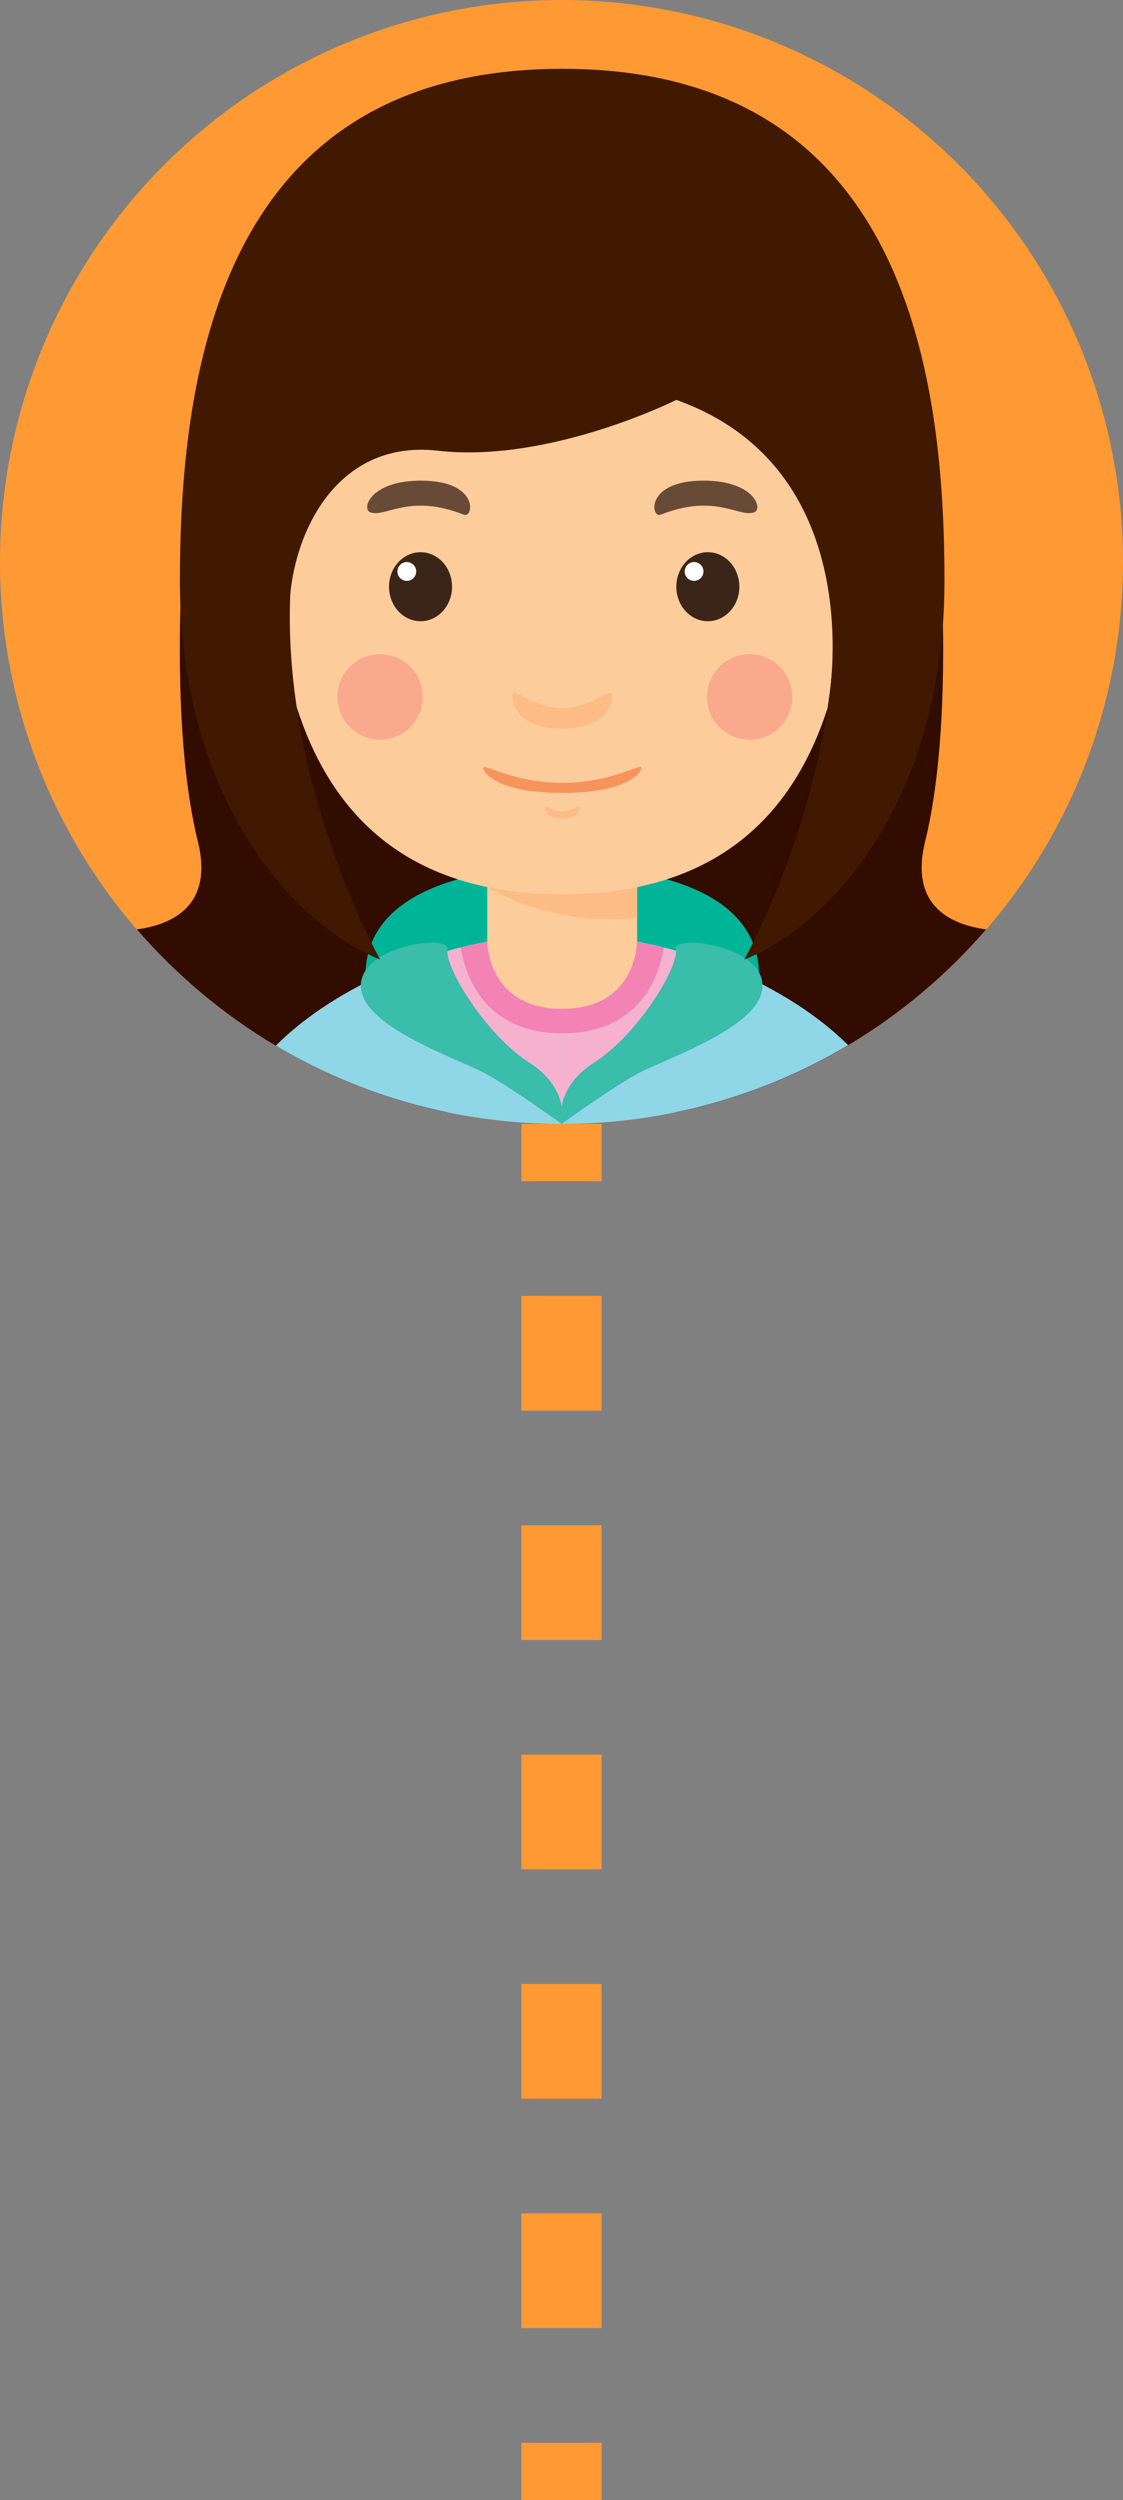 <?xml version="1.0" encoding="utf-8"?>
<!-- Generator: Adobe Illustrator 23.0.0, SVG Export Plug-In . SVG Version: 6.00 Build 0)  -->
<svg version="1.1" id="Layer_1" xmlns="http://www.w3.org/2000/svg" xmlns:xlink="http://www.w3.org/1999/xlink" x="0px" y="0px"
	 viewBox="0 0 98 218" style="enable-background:new 0 0 98 218;" xml:space="preserve">
<rect x="0" y="0" width="98" height="218" fill="#808080" stroke="none"/>
<style type="text/css">
	.st0{display:none;}
	.st1{display:inline;}
	.st2{fill:#FF9933;}
	.st3{fill:none;stroke:#FF9933;stroke-width:7;stroke-miterlimit:10;}
	.st4{fill:none;stroke:#FF9933;stroke-width:7;stroke-miterlimit:10;stroke-dasharray:10,10;}
	.st5{fill:#543C2A;}
	.st6{fill:#FDCC9B;}
	.st7{fill:#FCBC85;}
	.st8{fill:#3B2519;}
	.st9{fill:#FFFFFF;}
	.st10{fill:#684B37;}
	.st11{fill:#F7945E;}
	.st12{fill:#F9AA8D;}
	.st13{fill:#8617AF;}
	.st14{fill:#671389;}
	.st15{fill:#432B1F;}
	.st16{fill:#51362A;}
	.st17{fill:#694B74;}
	.st18{fill:#563C60;}
	.st19{fill:#B56A18;}
	.st20{fill:#F36C21;}
	.st21{fill:#86461B;}
	.st22{fill:#3D271E;}
	.st23{fill:#BF805A;}
	.st24{fill:#744A25;}
	.st25{fill:#573514;}
	.st26{fill:#330C00;}
	.st27{fill:#00B497;}
	.st28{fill:#8FD6E7;}
	.st29{fill:#F6B1CF;}
	.st30{fill:#F283B4;}
	.st31{fill:#3ABDAA;}
	.st32{fill:#401900;}
</style>
<g class="st0">
	<g class="st1">
		<circle class="st2" cx="49" cy="49" r="49"/>
	</g>
	<g class="st1">
		<g>
			<line class="st3" x1="49" y1="98" x2="49" y2="103"/>
			<line class="st4" x1="49" y1="113" x2="49" y2="208"/>
			<line class="st3" x1="49" y1="213" x2="49" y2="218"/>
		</g>
	</g>
	<g class="st1">
		<path class="st5" d="M49,35.56c0,0-32.29,0.24-32.41,16.46C16.5,63.36,19,79.91,20.52,88.86c3.69,2.64,7.75,4.78,12.1,6.32H49
			h16.38c4.35-1.54,8.41-3.68,12.1-6.32c1.52-8.96,4.03-25.51,3.94-36.84C81.29,35.8,49,35.56,49,35.56z"/>
		<g>
			<g>
				<rect x="42.33" y="75.19" class="st6" width="13.34" height="14.94"/>
				<path class="st7" d="M42.33,76.95c0,0,5.61,3.57,13.34,2.75v-4.51H42.33V76.95z"/>
				<ellipse class="st7" cx="23.09" cy="52.02" rx="6.51" ry="7.43"/>
				<ellipse class="st7" cx="74.9" cy="52.02" rx="6.51" ry="7.43"/>
				<path class="st6" d="M74.88,37.84c0-10.94-8-18.94-25.88-18.94s-25.88,8-25.88,18.94S21.25,77.59,49,77.59
					C76.75,77.59,74.88,48.78,74.88,37.84z"/>
				<g>
					<g>
						<ellipse class="st8" cx="36.39" cy="50.24" rx="2.8" ry="3.07"/>
						<circle class="st9" cx="35.17" cy="48.89" r="0.84"/>
					</g>
					<path class="st10" d="M31.91,43.63c1.32,0.51,3.45-1.72,8.32,0.22c0.89,0.35,1.42-3.03-3.8-3.03
						C31.91,40.82,31.11,43.32,31.91,43.63z"/>
					<g>
						<ellipse class="st8" cx="61.95" cy="50.24" rx="2.8" ry="3.07"/>
						<circle class="st9" cx="60.73" cy="48.89" r="0.84"/>
					</g>
					<path class="st10" d="M66.09,43.63c-1.32,0.51-3.45-1.72-8.32,0.22c-0.89,0.35-1.42-3.03,3.8-3.03
						C66.09,40.82,66.89,43.32,66.09,43.63z"/>
				</g>
				<path class="st7" d="M49,61.04c-2.77,0-4.44-2.07-4.44-1.07c0,1,0.8,2.9,4.44,2.9c3.64,0,4.44-1.9,4.44-2.9
					C53.44,58.97,51.77,61.04,49,61.04z"/>
				<path class="st7" d="M49,70.23c-0.96,0-1.53-0.71-1.53-0.37c0,0.35,0.28,1,1.53,1c1.26,0,1.53-0.66,1.53-1
					C50.53,69.52,49.96,70.23,49,70.23z"/>
				<path class="st11" d="M49,67.69c-4.39,0-7.03-1.79-7.03-1.33s1.27,2.23,7.03,2.23s7.03-1.78,7.03-2.23
					C56.03,65.9,53.39,67.69,49,67.69z"/>
			</g>
			<circle class="st12" cx="32.79" cy="60.05" r="3.8"/>
			<circle class="st12" cx="65.67" cy="60.05" r="3.8"/>
		</g>
		<path class="st13" d="M49,81.19c-10.44,0-20.19,4.63-25.36,9.74C31.03,95.42,39.72,98,49,98c9.28,0,17.97-2.58,25.36-7.07
			C69.19,85.83,59.44,81.19,49,81.19z"/>
		<path class="st14" d="M43.43,81.62c-0.09,0.01-0.17,0.03-0.26,0.04c-1.8,0.29-3.55,0.69-5.24,1.2L49,98v-8.4l-4.99-8.04
			C43.82,81.58,43.62,81.6,43.43,81.62z"/>
		<path class="st14" d="M54.57,81.62c0.09,0.01,0.17,0.03,0.26,0.04c1.8,0.29,3.55,0.69,5.24,1.2L49,98v-8.4l4.99-8.04
			C54.18,81.58,54.38,81.6,54.57,81.62z"/>
		<path class="st10" d="M49,5.54c-30.15,0-33.68,21.32-32.41,46.48C17.85,77.18,39.2,89.6,39.2,89.6s-23.92-34.23-4.02-64.24
			c0,0-3.74,6.42-3.53,11.81c0,0,4.69-1.6,17.36-1.6c12.67,0,17.36,1.6,17.36,1.6c0.2-5.38-3.53-11.81-3.53-11.81
			C82.72,55.37,58.8,89.6,58.8,89.6s21.34-12.42,22.61-37.57C82.68,26.87,79.15,5.54,49,5.54z"/>
		<path class="st6" d="M42.33,81.77L49,92.85l6.67-11.08C55.67,81.77,48.75,79.25,42.33,81.77z"/>
	</g>
</g>
<g class="st0">
	<g class="st1">
		<circle class="st2" cx="49" cy="49" r="49"/>
	</g>
	<g class="st1">
		<g>
			<line class="st3" x1="49" y1="98" x2="49" y2="103"/>
			<line class="st4" x1="49" y1="113" x2="49" y2="208"/>
			<line class="st3" x1="49" y1="213" x2="49" y2="218"/>
		</g>
	</g>
	<g class="st1">
		<path class="st15" d="M20.06,70.69c1.79,4.99,1,12.33-0.03,17.82c4.5,3.3,9.58,5.85,15.06,7.47h12.09V45.63l-31.76,6.09
			C15.43,51.72,17.18,62.64,20.06,70.69z"/>
		<path class="st15" d="M78.97,51.72l-31.76-6.09v50.35h15.69c4.23-1.25,8.23-3.06,11.9-5.33c-1.21-5.58-2.5-14.29-0.47-19.96
			C77.23,62.64,78.97,51.72,78.97,51.72z"/>
		<g>
			<g>
				<rect x="40.47" y="75.04" class="st6" width="13.43" height="15.04"/>
				<path class="st7" d="M40.47,76.81c0,0,5.65,3.6,13.43,2.76v-4.54H40.47V76.81z"/>
				<ellipse class="st7" cx="21.11" cy="51.72" rx="6.55" ry="7.48"/>
				<ellipse class="st7" cx="73.26" cy="51.72" rx="6.55" ry="7.48"/>
				<path class="st6" d="M73.24,37.44c0-11.01-8.06-19.07-26.05-19.07c-17.99,0-26.05,8.06-26.05,19.07s-1.88,40.01,26.05,40.01
					C75.12,77.46,73.24,48.45,73.24,37.44z"/>
				<g>
					<g>
						<ellipse class="st8" cx="34.5" cy="49.93" rx="2.82" ry="3.09"/>
						<circle class="st9" cx="33.27" cy="48.56" r="0.84"/>
					</g>
					<path class="st16" d="M29.99,43.27c1.33,0.51,3.47-1.73,8.38,0.22c0.89,0.36,1.43-3.05-3.83-3.05
						C29.99,40.44,29.18,42.96,29.99,43.27z"/>
					<g>
						<ellipse class="st8" cx="60.22" cy="49.93" rx="2.82" ry="3.09"/>
						<circle class="st9" cx="58.99" cy="48.56" r="0.84"/>
					</g>
					<path class="st16" d="M64.39,43.27c-1.33,0.51-3.47-1.73-8.38,0.22c-0.89,0.36-1.43-3.05,3.83-3.05
						C64.39,40.44,65.19,42.96,64.39,43.27z"/>
				</g>
				<path class="st7" d="M47.19,60.79c-2.79,0-4.46-2.08-4.46-1.07c0,1.01,0.81,2.92,4.46,2.92c3.66,0,4.46-1.91,4.46-2.92
					C51.65,58.71,49.97,60.79,47.19,60.79z"/>
				<path class="st7" d="M47.19,70.05c-0.96,0-1.54-0.72-1.54-0.37c0,0.35,0.28,1.01,1.54,1.01c1.27,0,1.54-0.66,1.54-1.01
					C48.73,69.33,48.15,70.05,47.19,70.05z"/>
				<path class="st11" d="M47.19,67.49c-4.42,0-7.08-1.8-7.08-1.34c0,0.46,1.28,2.25,7.08,2.25s7.08-1.79,7.08-2.25
					C54.26,65.69,51.6,67.49,47.19,67.49z"/>
			</g>
			<circle class="st12" cx="30.87" cy="59.8" r="3.83"/>
			<circle class="st12" cx="63.97" cy="59.8" r="3.83"/>
		</g>
		<path class="st17" d="M47.19,81.08c-10.01,0-19.4,4.23-24.76,9.08C30.08,95.11,39.2,98,49,98c8.86,0,17.17-2.36,24.34-6.48
			C68.32,86.14,58.13,81.08,47.19,81.08z"/>
		<path class="st18" d="M47.1,81.08c-3.32,0-6.72,0.46-10.02,1.24c0.02,0.03,3.66,4.67,10.02,4.67c5.89,0,9.81-3.97,10.38-4.58
			C54.07,81.57,50.54,81.08,47.1,81.08z"/>
		<path class="st6" d="M40.47,81.67c0,0,1.96,2.44,6.71,2.44s6.71-2.44,6.71-2.44S46.93,79.13,40.47,81.67z"/>
		<path class="st16" d="M70.82,14.21C53.9-5.93,21.67,2.13,14.56,29.92c-7.12,27.8,5.5,40.77,5.5,40.77
			c-4.84-16.38,6.45-33.32,16.11-33.52c9.67-0.2,24.98-5.64,24.98-5.64s2.57,13.07,10.88,17.88c6.24,3.61,3.87,14.22,2.26,21.28
			C80.33,68.39,98.21,22.47,70.82,14.21z"/>
	</g>
</g>
<g class="st0">
	<g class="st1">
		<circle class="st2" cx="49" cy="49" r="49"/>
	</g>
	<g class="st1">
		<g>
			<line class="st3" x1="49" y1="98" x2="49" y2="103"/>
			<line class="st4" x1="49" y1="113" x2="49" y2="208"/>
			<line class="st3" x1="49" y1="213" x2="49" y2="218"/>
		</g>
	</g>
	<g class="st1">
		<g>
			<rect x="42.04" y="74.2" class="st6" width="13.92" height="15.59"/>
			<path class="st7" d="M42.04,76.03c0,0,5.86,3.73,13.92,2.87v-4.7H42.04V76.03z"/>
			<ellipse class="st7" cx="21.97" cy="50.02" rx="6.79" ry="7.75"/>
			<ellipse class="st7" cx="76.03" cy="50.02" rx="6.79" ry="7.75"/>
			<path class="st6" d="M76.01,35.22c0-11.41-8.35-19.77-27.01-19.77S21.99,23.8,21.99,35.22S20.05,76.7,49,76.7
				S76.01,46.63,76.01,35.22z"/>
			<g>
				<g>
					<ellipse class="st8" cx="35.85" cy="48.17" rx="2.92" ry="3.2"/>
					<circle class="st9" cx="34.57" cy="46.75" r="0.87"/>
				</g>
				<path class="st16" d="M31.17,40.23c1.38,0.69,3.6-2.35,8.68,0.3c0.93,0.48,1.48-4.12-3.97-4.12
					C31.17,36.4,30.33,39.81,31.17,40.23z"/>
				<g>
					<ellipse class="st8" cx="62.51" cy="48.17" rx="2.92" ry="3.2"/>
					<circle class="st9" cx="61.24" cy="46.75" r="0.87"/>
				</g>
				<path class="st16" d="M66.83,40.23c-1.38,0.69-3.6-2.35-8.68,0.3c-0.93,0.48-1.48-4.12,3.97-4.12
					C66.83,36.4,67.67,39.81,66.83,40.23z"/>
			</g>
			<path class="st7" d="M49,59.43c-2.89,0-4.63-2.16-4.63-1.11c0,1.04,0.84,3.03,4.63,3.03s4.63-1.98,4.63-3.03
				S51.89,59.43,49,59.43z"/>
			<path class="st7" d="M49,69.03c-1,0-1.6-0.75-1.6-0.39s0.29,1.05,1.6,1.05s1.6-0.69,1.6-1.05S50,69.03,49,69.03z"/>
			<path class="st11" d="M49,66.37c-4.58,0-7.34-1.86-7.34-1.39c0,0.47,1.32,2.33,7.34,2.33s7.34-1.86,7.34-2.33
				C56.34,64.5,53.58,66.37,49,66.37z"/>
		</g>
		<path class="st19" d="M49,80.46c-10.13,0-20.97,4.18-27.58,9.04C29.28,94.86,38.77,98,49,98s19.72-3.14,27.58-8.5
			C69.97,84.64,59.13,80.46,49,80.46z"/>
		<path class="st20" d="M49,80.46c-3.4,0-6.89,0.48-10.27,1.29c0.02,0.03,3.75,4.84,10.27,4.84c6.04,0,10.06-4.12,10.64-4.75
			C56.14,80.97,52.53,80.46,49,80.46z"/>
		<path class="st6" d="M42.04,81.07c0,0,2.04,2.53,6.96,2.53s6.96-2.53,6.96-2.53S48.74,78.44,42.04,81.07z"/>
		<path class="st16" d="M71.2,13.02c0,0-10.02-12.74-30.85-7.93C19.52,9.88,17.96,22.41,18.58,34.6c0.63,12.19,2.3,19.34,4.27,18.46
			c1.98-0.88,0.95-8.93,1.16-10.79c0.21-1.86,2.09-10.25,14.76-9c12.67,1.25,23.34-3.34,23.34-3.34s4.3,5.43,7.13,6.47
			c5.65,2.08,3.8,15.94,6.01,15.94S88.32,20.32,71.2,13.02z"/>
	</g>
</g>
<g class="st0">
	<g class="st1">
		<circle class="st2" cx="49" cy="49" r="49"/>
	</g>
	<g class="st1">
		<g>
			<line class="st3" x1="49" y1="98" x2="49" y2="103"/>
			<line class="st4" x1="49" y1="113" x2="49" y2="208"/>
			<line class="st3" x1="49" y1="213" x2="49" y2="218"/>
		</g>
	</g>
	<g class="st1">
		<g>
			<rect x="42.12" y="74.48" class="st6" width="13.75" height="15.4"/>
			<path class="st7" d="M42.12,76.3c0,0,5.78,3.68,13.75,2.83v-4.65H42.12V76.3z"/>
			<ellipse class="st7" cx="22.29" cy="50.6" rx="6.71" ry="7.66"/>
			<ellipse class="st7" cx="75.71" cy="50.6" rx="6.71" ry="7.66"/>
			<path class="st6" d="M75.68,35.98c0-11.28-8.25-19.53-26.68-19.53S22.32,24.7,22.32,35.98c0,11.28-1.93,40.98,26.68,40.98
				S75.68,47.26,75.68,35.98z"/>
			<g>
				<g>
					<ellipse class="st8" cx="36.01" cy="48.77" rx="2.89" ry="3.16"/>
					<circle class="st9" cx="34.75" cy="47.37" r="0.86"/>
				</g>
				<path class="st21" d="M31.39,40.93c1.37,0.68,3.56-2.32,8.58,0.29c0.92,0.48,1.46-4.07-3.92-4.07
					C31.39,37.15,30.56,40.52,31.39,40.93z"/>
				<g>
					<ellipse class="st8" cx="62.35" cy="48.77" rx="2.89" ry="3.16"/>
					<circle class="st9" cx="61.09" cy="47.37" r="0.86"/>
				</g>
				<path class="st21" d="M66.61,40.93c-1.37,0.68-3.56-2.32-8.58,0.29c-0.92,0.48-1.46-4.07,3.92-4.07
					C66.61,37.15,67.44,40.52,66.61,40.93z"/>
			</g>
			<path class="st7" d="M49,59.89c-2.85,0-4.57-2.13-4.57-1.1c0,1.03,0.83,2.99,4.57,2.99c3.75,0,4.57-1.96,4.57-2.99
				C53.57,57.76,51.85,59.89,49,59.89z"/>
			<path class="st7" d="M49,69.38c-0.99,0-1.58-0.74-1.58-0.38s0.29,1.03,1.58,1.03c1.3,0,1.58-0.68,1.58-1.03
				C50.58,68.64,49.99,69.38,49,69.38z"/>
			<path class="st11" d="M49,66.75c-4.52,0-7.25-1.84-7.25-1.37c0,0.47,1.31,2.3,7.25,2.3s7.25-1.84,7.25-2.3
				C56.25,64.91,53.52,66.75,49,66.75z"/>
		</g>
		<path class="st22" d="M49,80.67c-10.05,0-20.81,4.17-27.33,9C29.48,94.93,38.88,98,49,98s19.52-3.07,27.33-8.33
			C69.81,84.84,59.05,80.67,49,80.67z"/>
		<path class="st23" d="M49,80.67c-3.36,0-6.81,0.47-10.15,1.27c0.02,0.03,3.7,4.78,10.15,4.78c5.97,0,9.93-4.07,10.51-4.69
			C56.06,81.17,52.49,80.67,49,80.67z"/>
		<path class="st6" d="M42.12,81.27c0,0,2.01,2.49,6.88,2.49s6.88-2.49,6.88-2.49S48.74,78.68,42.12,81.27z"/>
		<path class="st21" d="M49,71.08v6.39c-14.37,0-19.11-7.66-20.52-9.8c-1.04-1.58,6.76,5.57,13.64,5.57
			C45.15,73.25,45.01,71.08,49,71.08z"/>
		<path class="st21" d="M49,71.08v6.39c14.37,0,19.11-7.66,20.52-9.8c1.04-1.58-6.76,5.57-13.64,5.57
			C52.85,73.25,52.99,71.08,49,71.08z"/>
		<path class="st21" d="M49.18,28.55V6c-23.56,0-27.96,8.8-29.06,25.3c-1.1,16.5,1.38,22.18,3.03,22.16
			c1.65-0.02,0.76-18.92,3.02-22.99C30.3,23.05,37.67,28.55,49.18,28.55z"/>
		<path class="st21" d="M49.18,28.55V6c23.56,0,27.96,8.8,29.06,25.3c1.1,16.5-1.38,22.18-3.03,22.16
			c-1.65-0.02-0.76-18.92-3.02-22.99C68.06,23.05,60.69,28.55,49.18,28.55z"/>
		<path class="st24" d="M21.68,89.68c3.87,2.6,8.13,4.67,12.68,6.09V83.24h0C29.45,84.9,25.01,87.2,21.68,89.68z"/>
		<path class="st25" d="M29.76,94.07c1.81,0.77,3.68,1.43,5.6,1.99V82.18c0,0-2.68,1.03-3.61,1.51L29.76,94.07z"/>
		<path class="st24" d="M76.32,89.68c-3.34-2.48-7.78-4.78-12.68-6.43h0v12.53C68.19,94.35,72.46,92.28,76.32,89.68z"/>
		<path class="st25" d="M68.24,94.07L66.26,83.7c-0.93-0.48-3.61-1.51-3.61-1.51v13.87C64.56,95.5,66.43,94.85,68.24,94.07z"/>
	</g>
</g>
<g>
	<g>
		<circle class="st2" cx="49" cy="49" r="49"/>
	</g>
	<g>
		<g>
			<line class="st3" x1="49" y1="98" x2="49" y2="103"/>
			<line class="st4" x1="49" y1="113" x2="49" y2="208"/>
			<line class="st3" x1="49" y1="213" x2="49" y2="218"/>
		</g>
	</g>
	<g>
		<path class="st26" d="M80.73,73.39c2.82-11.48,1.24-30.08,0-40.24c-1.21-9.93-30.37-7.88-31.73-7.78
			c-1.36-0.1-30.52-2.15-31.73,7.78c-1.24,10.16-2.82,28.76,0,40.24c1.39,5.67-2.34,7.25-5.33,7.65
			c6.89,7.96,16.29,13.69,26.98,15.93c5.42,0.08,9.55-0.3,10.08-0.36c0.53,0.05,4.66,0.44,10.08,0.36
			c10.69-2.24,20.09-7.96,26.98-15.93C83.07,80.64,79.34,79.06,80.73,73.39z"/>
		<path class="st27" d="M49.77,86V75.63c0,0,16.47-0.5,16.47,9.47L49.77,86z"/>
		<path class="st27" d="M48.36,86V75.63c0,0-16.47-0.5-16.47,9.47L48.36,86z"/>
		<g>
			<g>
				<rect x="42.52" y="75.62" class="st6" width="13.08" height="14.66"/>
				<path class="st7" d="M42.52,77.35c0,0,5.5,3.51,13.08,2.69v-4.42H42.52V77.35z"/>
				<ellipse class="st7" cx="23.65" cy="52.9" rx="6.38" ry="7.28"/>
				<ellipse class="st7" cx="74.48" cy="52.9" rx="6.38" ry="7.28"/>
				<path class="st6" d="M74.45,38.99c0-10.73-7.85-18.58-25.38-18.58c-17.53,0-25.38,7.85-25.38,18.58
					c0,10.73-1.83,38.99,25.38,38.99C76.28,77.98,74.45,49.72,74.45,38.99z"/>
				<g>
					<g>
						<ellipse class="st8" cx="36.7" cy="51.16" rx="2.75" ry="3.01"/>
						<circle class="st9" cx="35.5" cy="49.83" r="0.82"/>
					</g>
					<path class="st10" d="M32.31,44.67c1.3,0.5,3.39-1.69,8.16,0.21c0.87,0.35,1.39-2.97-3.73-2.97
						C32.31,41.91,31.52,44.37,32.31,44.67z"/>
					<g>
						<ellipse class="st8" cx="61.77" cy="51.16" rx="2.75" ry="3.01"/>
						<circle class="st9" cx="60.57" cy="49.83" r="0.82"/>
					</g>
					<path class="st10" d="M65.82,44.67c-1.3,0.5-3.39-1.69-8.16,0.21c-0.87,0.35-1.39-2.97,3.73-2.97
						C65.82,41.91,66.61,44.37,65.82,44.67z"/>
				</g>
				<path class="st7" d="M49.07,61.74c-2.72,0-4.35-2.03-4.35-1.05c0,0.98,0.79,2.85,4.35,2.85s4.35-1.86,4.35-2.85
					C53.42,59.71,51.78,61.74,49.07,61.74z"/>
				<path class="st7" d="M49.07,70.76c-0.94,0-1.51-0.7-1.51-0.36c0,0.34,0.27,0.98,1.51,0.98s1.5-0.65,1.5-0.98
					C50.57,70.06,50,70.76,49.07,70.76z"/>
				<path class="st11" d="M49.07,68.26c-4.3,0-6.9-1.75-6.9-1.31c0,0.44,1.24,2.19,6.9,2.19s6.9-1.75,6.9-2.19
					C55.96,66.51,53.37,68.26,49.07,68.26z"/>
			</g>
			<circle class="st12" cx="33.17" cy="60.77" r="3.73"/>
			<circle class="st12" cx="65.42" cy="60.77" r="3.73"/>
		</g>
		<path class="st28" d="M49.07,81.51c-10.32,0-19.96,4.61-25,9.67C31.37,95.51,39.89,98,49,98c9.14,0,17.69-2.51,25.01-6.87
			C68.96,86.1,59.35,81.51,49.07,81.51z"/>
		<path class="st29" d="M49.07,97.25V81.51c-4.19,0-8.26,0.78-11.96,2.02L49.07,97.25z"/>
		<path class="st29" d="M49.07,97.25V81.51c4.19,0,8.26,0.78,11.96,2.02L49.07,97.25z"/>
		<path class="st30" d="M49.07,81.51c-3.05,0-6.03,0.42-8.86,1.12c0.4,2.45,2.06,7.47,8.86,7.47c6.8,0,8.46-5.02,8.86-7.47
			C55.09,81.93,52.11,81.51,49.07,81.51z"/>
		<path class="st6" d="M42.52,82.08c0,0,0,5.89,6.54,5.89c6.54,0,6.54-5.89,6.54-5.89S48.82,79.61,42.52,82.08z"/>
		<path class="st31" d="M39.05,82.74c0.2-1.27-7.62-0.33-7.56,3.26c0.06,3.59,8.64,6.36,10.99,7.67c2.36,1.31,6.54,4.33,6.54,4.33
			s0.79-3.04-2.88-5.38C42.49,90.28,38.79,84.44,39.05,82.74z"/>
		<path class="st31" d="M58.98,82.74c-0.2-1.27,7.62-0.33,7.56,3.26c-0.06,3.59-8.64,6.36-10.99,7.67C53.19,94.98,49.01,98,49.01,98
			s-0.79-3.04,2.88-5.38C55.55,90.28,59.24,84.44,58.98,82.74z"/>
		<path class="st32" d="M49.07,6C19.62,6,15.7,31.71,15.7,50.65c0,18.94,9.81,29.94,17.47,33.02c0,0-12.23-21.68-6.22-41.75
			c4.92-16.42,22.11-11.57,22.11-11.57s17.19-4.85,22.11,11.57c6.02,20.07-6.22,41.75-6.22,41.75c7.66-3.07,17.47-14.07,17.47-33.02
			C82.43,31.71,78.51,6,49.07,6z"/>
		<path class="st32" d="M59.02,34.87c0,0-11.05,5.54-20.81,4.43c-9.76-1.11-13.51,9-12.91,15.7l-3.26-14.9l5.89-11.79l16.78-8.64
			l15.86,0.73l7.52,6.53l6.39,7.94l4.49,5.23L76.8,56.18l-4.57,5.5C72.23,61.68,76.37,41.05,59.02,34.87z"/>
	</g>
</g>
</svg>
